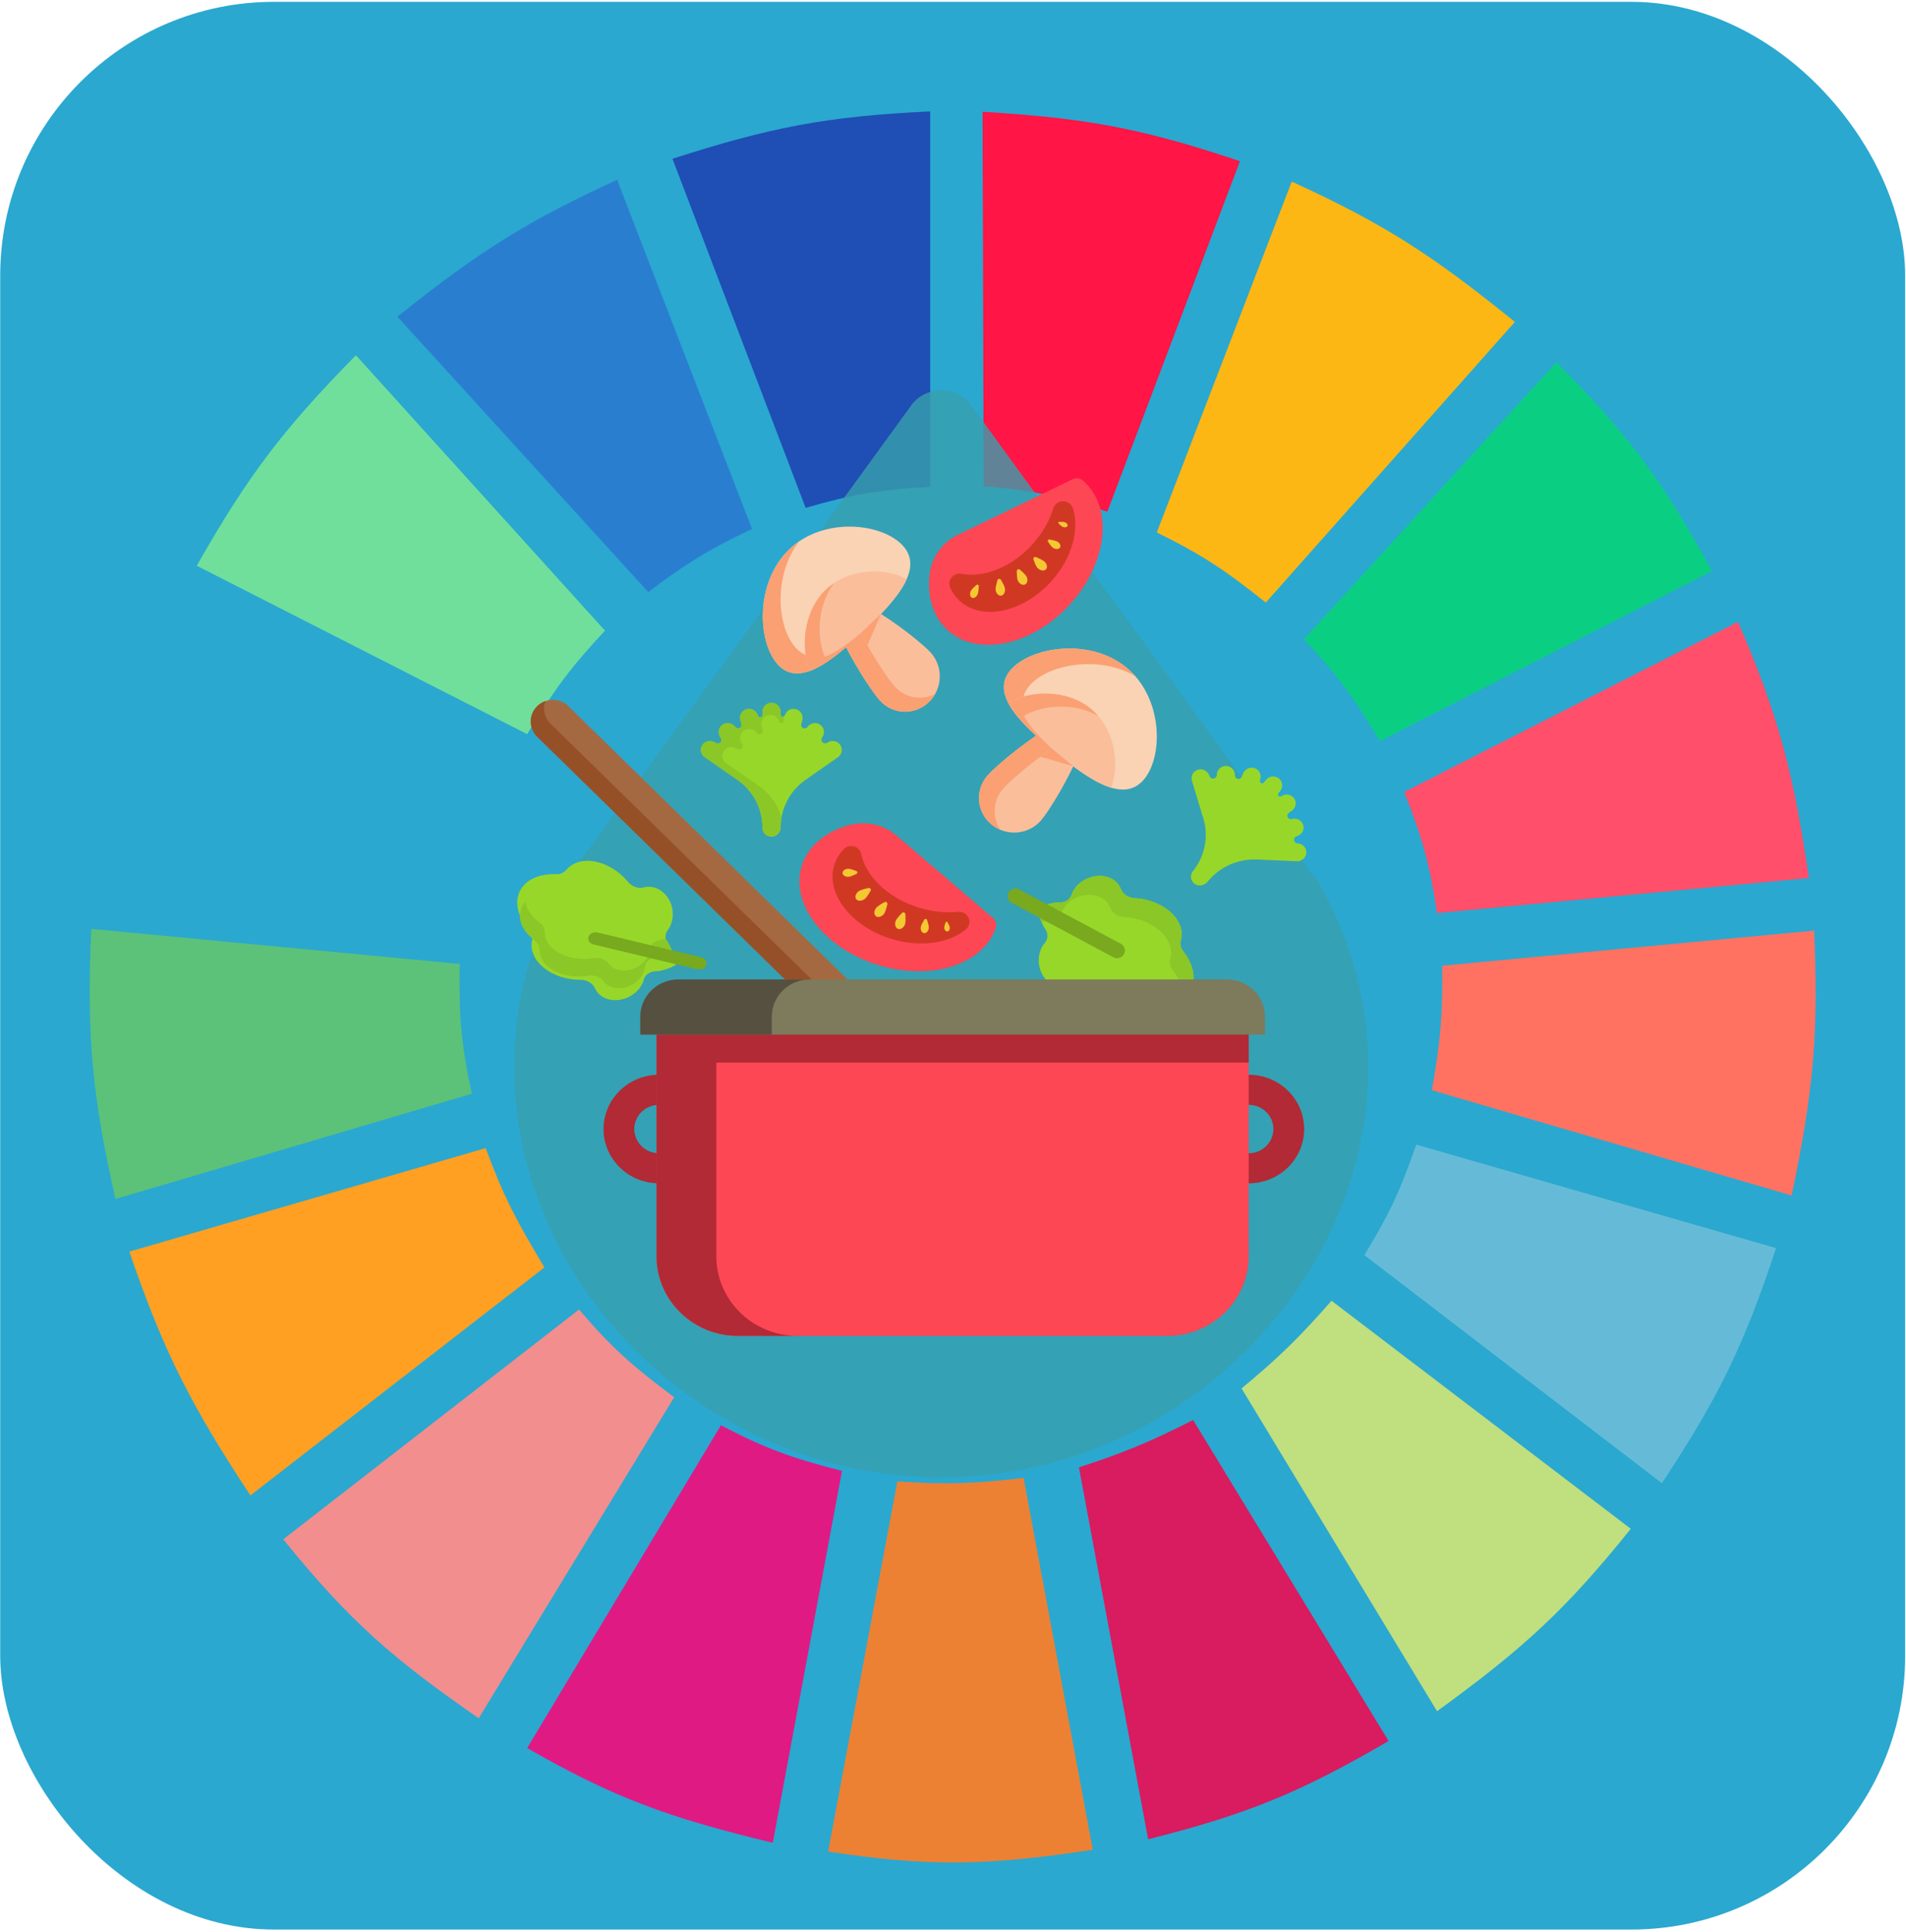 <svg width="686" height="695" viewBox="0 0 686 695" fill="none" xmlns="http://www.w3.org/2000/svg">
<rect x="0.074" y="0.665" width="685.626" height="693.507" rx="98.51" fill="#2AA8D0"/>
<g clip-path="url(#clip0)">
<path d="M289.97 182.707L242.031 57.123C276.842 45.946 296.998 41.857 334.796 40.084V175.134C316.83 176.142 306.987 177.763 289.97 182.707Z" fill="#1F4EB4"/>
<path d="M354.022 174.871L353.654 40.214C390.105 42.421 410.366 45.923 446.283 57.995L398.549 184.081C381.42 178.497 371.657 176.436 354.022 174.871Z" fill="#FF1546"/>
<path d="M416.354 191.542L464.915 65.327C499.441 81.079 516.589 92.682 545.228 115.813L455.576 216.785C441.557 205.58 433.173 199.839 416.354 191.542Z" fill="#FDB714"/>
<path d="M469.271 230.038L560.168 130.328C586.833 157.069 598.738 173.71 616.2 205.426L496.665 266.64C487.433 251.145 481.56 243.034 469.271 230.038Z" fill="#0ACF83"/>
<path d="M505.381 284.941L625.539 223.727C640.428 258.118 645.512 278.455 651.064 315.864L517.21 328.486C514.585 311.025 511.993 301.5 505.381 284.941Z" fill="#FF4F6A"/>
<path d="M515.34 392.224C518.337 375.458 519.292 365.714 519.075 347.418L652.93 334.796C654.592 371.482 652.766 392.33 644.836 430.089L515.34 392.224Z" fill="#FF7262"/>
<path d="M491.059 451.545C499.836 437.129 503.968 428.461 509.736 411.788L639.233 449.021C627.646 484.045 618.654 502.562 598.142 533.585L491.059 451.545Z" fill="#65BBD7"/>
<path d="M586.942 549.994L479.236 467.954C467.402 481.449 460.29 488.325 446.861 499.507L517.213 615.626C548.368 593.047 563.814 578.81 586.942 549.994Z" fill="#C0DF7E"/>
<path d="M499.774 626.354L429.422 510.867C414.159 518.58 405.22 522.394 388.332 527.906L413.235 661.694C448.913 652.7 467.873 644.925 499.774 626.354Z" fill="#D91B5F"/>
<path d="M322.962 532.955C340.708 534.117 350.659 533.77 368.41 531.692L393.313 665.481C355.25 671.216 334.335 671.687 298.059 666.112L322.962 532.955Z" fill="#EC8134"/>
<path d="M189.736 628.878L259.465 512.76C275.274 521.029 284.864 524.548 303.046 529.168L278.143 662.956C240.499 653.914 220.914 646.766 189.736 628.878Z" fill="#E01A83"/>
<path d="M101.947 553.78L208.408 471.109C220.28 485.077 228.001 491.741 242.65 502.663L172.299 618.15C141.505 596.865 125.733 583.199 101.947 553.78Z" fill="#F28E8E"/>
<path d="M90.124 538.003C68.947 505.851 59.065 486.818 46.543 450.283L174.794 413.05C181.2 430.3 186.058 439.636 195.962 455.963L90.124 538.003Z" fill="#FFA023"/>
<path d="M41.557 431.351C33.318 394.828 31.086 373.643 32.841 334.166L165.45 346.787C165.111 366.338 166.155 376.501 169.808 393.487L41.557 431.351Z" fill="#5CC279"/>
<path d="M34.707 314.602L167.317 325.962C170.996 308.565 173.754 298.882 180.391 281.786L62.101 220.572C46.379 256.032 40.145 276.562 34.707 314.602Z" fill="#2AA8D0"/>
<path d="M70.816 203.532C89.353 170.898 101.98 154.392 128.094 127.803L217.745 226.882C205.614 239.848 199.495 248.021 189.729 264.116L70.816 203.532Z" fill="#70DF9C"/>
<path d="M233.309 212.999C246.759 202.861 254.852 197.786 270.664 190.28L222.103 64.696C190.503 79.21 173.153 89.836 143.035 113.92L233.309 212.999Z" fill="#2A7ED0"/>
<g filter="url(#filter0_dd)">
<path opacity="0.8" d="M473.733 316.176C473.733 315.717 473.265 315.256 472.796 315.256L350.037 146.423C347.694 142.742 343.477 140.442 338.792 140.442C334.106 140.442 329.889 142.742 327.546 146.423L204.788 315.256C204.32 315.716 204.32 316.176 203.851 316.176C191.201 337.338 185.109 359.88 185.109 383.801C185.109 463.847 255.391 531.472 338.792 531.472C393.612 531.472 444.682 502.03 472.795 454.647C498.566 410.483 499.034 358.959 473.733 316.176Z" fill="#399FAC"/>
<path d="M412.355 376.723C404.389 376.723 398.299 382.703 398.299 390.523C398.299 423.186 371.123 449.868 337.857 449.868C329.891 449.868 323.801 455.848 323.801 463.669C323.801 471.489 329.892 477.469 337.857 477.469C386.585 477.469 426.412 438.366 426.412 390.522C426.411 382.703 420.32 376.723 412.355 376.723Z" fill="#00BBD3"/>
<path d="M325.261 372.168L314.017 383.173L193.348 265.063C190.243 262.024 190.243 257.097 193.348 254.058C196.452 251.019 201.486 251.019 204.591 254.058L325.261 372.168Z" fill="#A56941"/>
<path d="M196.292 252.241C195.218 252.616 194.208 253.216 193.348 254.058C190.243 257.096 190.243 262.023 193.348 265.062L314.017 383.173L318.818 378.474L198.148 260.364C195.903 258.166 195.29 254.985 196.292 252.241Z" fill="#965028"/>
<path d="M381.167 355.116C382.045 355.256 382.902 355.227 383.715 355.051C385.741 354.612 388.003 355.594 389.245 357.303C389.403 357.519 389.565 357.734 389.733 357.948C395.139 364.812 403.946 367.692 409.404 364.379C410.066 363.977 410.646 363.502 411.147 362.966C412.067 361.98 413.426 361.42 414.925 361.561C420.874 362.125 426.099 360.246 428.392 356.137C430.668 352.056 429.492 346.784 425.853 342.213C424.888 341.001 424.626 339.522 425.003 338.18C425.207 337.452 425.308 336.69 425.295 335.898C425.193 329.613 417.957 323.917 409.134 323.176C408.86 323.153 408.587 323.135 408.316 323.122C406.176 323.023 404.11 321.691 403.391 319.785C403.103 319.02 402.665 318.299 402.069 317.651C399.084 314.403 393.293 314.253 389.136 317.315C387.436 318.567 386.275 320.162 385.7 321.833C385.103 323.564 383.433 324.715 381.385 324.683C377.064 324.616 373.609 326.758 373.609 326.758C373.609 326.758 373.756 330.553 376.21 334.222C377.311 335.868 377.21 337.855 376.033 339.231C374.84 340.623 374.048 342.497 373.885 344.648C373.501 349.725 376.761 354.412 381.167 355.116Z" fill="#97D729"/>
<path d="M377.594 331.477C379.642 331.509 381.312 330.357 381.909 328.627C382.484 326.956 383.645 325.361 385.345 324.109C389.502 321.047 395.293 321.198 398.278 324.445C398.873 325.092 399.312 325.814 399.6 326.579C400.318 328.485 402.384 329.816 404.525 329.916C404.796 329.928 405.069 329.946 405.343 329.969C414.166 330.71 421.402 336.406 421.504 342.692C421.517 343.483 421.416 344.246 421.212 344.973C420.835 346.316 421.096 347.794 422.062 349.006C424.645 352.251 425.979 355.848 425.726 359.122C426.821 358.314 427.731 357.321 428.391 356.137C430.668 352.056 429.492 346.784 425.853 342.213C424.888 341.001 424.626 339.522 425.003 338.18C425.207 337.452 425.308 336.69 425.295 335.898C425.193 329.613 417.957 323.917 409.134 323.176C408.86 323.153 408.587 323.135 408.316 323.122C406.176 323.023 404.109 321.691 403.391 319.785C403.103 319.02 402.665 318.299 402.069 317.651C399.084 314.403 393.293 314.253 389.136 317.315C387.436 318.567 386.275 320.162 385.7 321.833C385.103 323.564 383.433 324.715 381.385 324.683C377.064 324.616 373.609 326.758 373.609 326.758C373.609 326.758 373.701 329.009 374.86 331.718C375.71 331.561 376.628 331.462 377.594 331.477Z" fill="#8BC727"/>
<path d="M362.749 323.168C362.547 322.491 362.607 321.738 362.98 321.069C363.726 319.732 365.438 319.241 366.803 319.971L403.406 339.536C404.771 340.266 405.274 341.942 404.528 343.278C403.782 344.615 402.07 345.107 400.705 344.377L364.102 324.812C363.419 324.447 362.953 323.845 362.749 323.168Z" fill="#78A91F"/>
<path d="M234.277 319.052C233.392 318.961 232.537 319.037 231.736 319.258C229.738 319.809 227.424 318.955 226.084 317.317C225.915 317.11 225.74 316.904 225.56 316.7C219.765 310.147 210.805 307.76 205.548 311.371C204.91 311.809 204.359 312.315 203.89 312.878C203.028 313.914 201.704 314.549 200.199 314.49C194.227 314.258 189.119 316.423 187.068 320.653C185.032 324.854 186.511 330.052 190.41 334.414C191.443 335.571 191.79 337.032 191.492 338.394C191.33 339.131 191.273 339.898 191.332 340.688C191.799 346.958 199.352 352.243 208.204 352.493C208.479 352.501 208.753 352.504 209.024 352.501C211.167 352.482 213.306 353.697 214.134 355.56C214.466 356.307 214.945 357.003 215.577 357.617C218.747 360.694 224.537 360.523 228.51 357.235C230.134 355.89 231.201 354.233 231.679 352.533C232.174 350.772 233.774 349.53 235.821 349.448C240.139 349.275 243.464 346.945 243.464 346.945C243.464 346.945 243.098 343.164 240.436 339.637C239.241 338.055 239.226 336.066 240.322 334.627C241.433 333.171 242.115 331.256 242.153 329.099C242.242 324.009 238.716 319.51 234.277 319.052Z" fill="#97D729"/>
<path d="M237.12 338.302C235.322 338.662 234.11 339.932 233.962 341.479C233.819 342.972 233.147 344.514 231.93 345.873C228.955 349.196 223.859 350.163 220.548 348.035C219.889 347.61 219.349 347.095 218.932 346.515C217.894 345.07 215.801 344.356 213.907 344.678C213.668 344.719 213.425 344.756 213.18 344.788C205.305 345.839 197.751 342.482 196.307 337.291C196.125 336.637 196.049 335.985 196.071 335.344C196.111 334.159 195.564 332.983 194.458 332.161C191.5 329.958 189.559 327.228 189.074 324.466C188.291 325.343 187.709 326.337 187.387 327.444C186.276 331.256 188.44 335.405 192.607 338.508C193.712 339.331 194.26 340.507 194.22 341.691C194.198 342.333 194.274 342.984 194.456 343.638C195.9 348.83 203.454 352.186 211.329 351.136C211.574 351.103 211.817 351.066 212.056 351.026C213.949 350.704 216.043 351.418 217.081 352.863C217.498 353.442 218.037 353.958 218.697 354.382C222.008 356.512 227.104 355.543 230.079 352.221C231.296 350.862 231.968 349.32 232.111 347.827C232.259 346.279 233.471 345.009 235.269 344.649C239.062 343.889 241.622 341.462 241.622 341.462C241.622 341.462 241.056 339.613 239.459 337.586C238.75 337.876 237.968 338.132 237.12 338.302Z" fill="#8BC727"/>
<path d="M253.973 345.478C254.301 345.978 254.406 346.584 254.21 347.18C253.818 348.37 252.37 349.065 250.977 348.731L213.636 339.786C212.242 339.452 211.43 338.216 211.823 337.025C212.215 335.834 213.663 335.14 215.056 335.473L252.397 344.419C253.094 344.585 253.645 344.978 253.973 345.478Z" fill="#78A91F"/>
<path d="M237.184 425.718C226.18 425.718 217.227 416.956 217.227 406.184C217.227 395.413 226.18 386.65 237.184 386.65C248.189 386.65 257.142 395.413 257.142 406.184C257.142 416.956 248.189 425.718 237.184 425.718ZM237.184 397.479C232.28 397.479 228.29 401.384 228.29 406.184C228.29 410.984 232.28 414.89 237.184 414.89C242.089 414.89 246.079 410.984 246.079 406.184C246.079 401.384 242.089 397.479 237.184 397.479Z" fill="#B12A35"/>
<path d="M449.426 425.718C438.421 425.718 429.469 416.956 429.469 406.184C429.469 395.413 438.421 386.65 449.426 386.65C460.431 386.65 469.383 395.413 469.383 406.184C469.383 416.956 460.431 425.718 449.426 425.718ZM449.426 397.479C444.522 397.479 440.532 401.384 440.532 406.184C440.532 410.984 444.522 414.89 449.426 414.89C454.33 414.89 458.32 410.984 458.32 406.184C458.32 401.384 454.33 397.479 449.426 397.479Z" fill="#B12A35"/>
<path d="M420.135 480.601H265.585C249.409 480.601 236.297 467.766 236.297 451.934V360.008H449.424V451.934C449.424 467.766 436.311 480.601 420.135 480.601Z" fill="#FD4755"/>
<path d="M257.812 451.934V382.267H449.424V360.008H236.297V451.934C236.297 467.766 249.41 480.6 265.585 480.6H287.1C270.925 480.601 257.812 467.766 257.812 451.934Z" fill="#B12A35"/>
<path d="M441.601 352.374H244.135C236.577 352.374 230.449 358.371 230.449 365.77V372.219H455.286V365.77C455.286 358.371 449.159 352.374 441.601 352.374Z" fill="#7E7A5C"/>
<path d="M291.461 352.374H244.135C236.577 352.374 230.449 358.371 230.449 365.77V372.219H277.775V365.77C277.775 358.371 283.902 352.374 291.461 352.374Z" fill="#565041"/>
<path d="M411.626 280.533C404.459 288.857 392.701 281.223 379.477 270.318C366.254 259.412 356.572 249.366 363.738 241.04C370.905 232.716 392.204 229.265 405.428 240.17C418.652 251.076 418.792 272.208 411.626 280.533Z" fill="#FAD2B4"/>
<path d="M370.541 246.646C377.082 239.047 395.395 235.516 408.597 243.25C407.639 242.158 406.59 241.124 405.436 240.172C392.213 229.267 370.913 232.718 363.746 241.042C356.58 249.367 366.262 259.414 379.485 270.32C380.639 271.271 381.781 272.196 382.911 273.089C371.497 263.278 364 254.245 370.541 246.646Z" fill="#FAA073"/>
<path d="M399.882 283.366C403.021 275.422 401.523 262.341 392.648 255.021C383.773 247.702 370.347 248.477 362.882 252.853C364.824 256.602 368.429 260.554 372.918 264.659C365.311 269.81 357.65 276.414 355.322 279.119C350.809 284.362 351.493 292.193 356.848 296.61C362.205 301.028 370.205 300.358 374.719 295.115C377.047 292.41 382.396 283.9 386.292 275.688C391.186 279.323 395.777 282.129 399.882 283.366Z" fill="#FABE9B"/>
<path d="M360.984 283.787C363.313 281.082 370.974 274.479 378.58 269.327C374.091 265.223 370.487 261.271 368.544 257.521C375.2 253.619 386.591 252.586 395.273 257.594C394.481 256.678 393.61 255.814 392.648 255.02C383.772 247.7 370.347 248.475 362.882 252.851C364.824 256.6 368.428 260.552 372.918 264.657C365.311 269.808 357.65 276.412 355.322 279.117C350.809 284.36 351.493 292.191 356.848 296.608C357.834 297.42 358.909 298.059 360.035 298.531C357.08 294.068 357.301 288.066 360.984 283.787Z" fill="#FAA073"/>
<path d="M386.294 275.686L378.581 269.326L374.494 272.223L386.294 275.686Z" fill="#FAA073"/>
<path d="M324.971 196.318C332.36 204.445 323.349 215.185 310.913 226.981C298.477 238.777 287.325 247.161 279.936 239.034C272.546 230.906 271.718 209.345 284.154 197.549C296.59 185.753 317.582 188.19 324.971 196.318Z" fill="#FAD2B4"/>
<path d="M286.326 232.969C279.581 225.551 278.308 206.944 287.593 194.783C286.393 195.601 285.239 196.515 284.154 197.544C271.718 209.34 272.547 230.902 279.936 239.03C287.325 247.158 298.477 238.772 310.913 226.977C311.998 225.948 313.055 224.927 314.08 223.915C302.95 234.047 293.07 240.387 286.326 232.969Z" fill="#FAA073"/>
<path d="M326.35 208.323C318.848 204.239 305.682 204.131 297.335 212.048C288.988 219.965 288.121 233.384 291.554 241.328C295.513 239.857 299.874 236.761 304.496 232.806C308.681 240.984 314.302 249.393 316.703 252.033C321.357 257.152 329.213 257.427 334.25 252.65C339.287 247.872 339.598 239.849 334.944 234.731C332.543 232.09 324.749 225.744 317.073 220.875C321.277 216.461 324.622 212.246 326.35 208.323Z" fill="#FABE9B"/>
<path d="M322.021 246.982C319.62 244.341 314 235.932 309.813 227.755C305.193 231.71 300.83 234.806 296.872 236.277C293.81 229.195 294.174 217.763 300.202 209.756C299.197 210.431 298.233 211.19 297.327 212.048C288.981 219.965 288.113 233.384 291.546 241.328C295.505 239.857 299.867 236.761 304.488 232.806C308.674 240.984 314.294 249.393 316.695 252.033C321.349 257.152 329.205 257.427 334.242 252.65C335.168 251.771 335.933 250.782 336.539 249.722C331.749 252.11 325.819 251.16 322.021 246.982Z" fill="#FAA073"/>
<path d="M317.069 220.875L309.817 227.755L312.193 232.165L317.069 220.875Z" fill="#FAA073"/>
<path d="M277.915 300.997C279.607 300.887 280.975 299.275 280.975 297.616C280.975 290.838 284.319 284.478 289.954 280.538L301.605 272.393C303.079 271.363 303.42 269.358 302.367 267.916C301.316 266.468 299.267 266.139 297.793 267.169C296.559 268.032 295.035 266.552 295.906 265.337L295.921 265.315C296.905 263.943 296.757 262.014 295.454 260.926C293.959 259.677 291.732 259.981 290.631 261.518C289.81 262.665 287.979 261.808 288.375 260.462L288.733 259.244C289.207 257.633 288.427 255.856 286.833 255.243C285.004 254.538 283 255.534 282.468 257.337C282.363 257.694 282.006 257.921 281.631 257.869C281.255 257.817 280.976 257.503 280.976 257.131V256.198C280.976 254.522 279.724 253.025 278.019 252.866C276.063 252.683 274.417 254.184 274.417 256.061V257.227C274.417 257.628 274.116 257.968 273.71 258.025C273.305 258.082 272.918 257.838 272.802 257.454C272.32 255.845 270.687 254.754 269.005 255.072C267.076 255.436 265.929 257.329 266.469 259.131L266.86 260.433C267.036 261.018 266.753 261.642 266.193 261.908C265.632 262.174 264.957 262.004 264.597 261.506C263.486 259.975 261.262 259.681 259.772 260.935C258.474 262.029 258.334 263.96 259.324 265.328L259.406 265.441C259.779 265.957 259.718 266.661 259.262 267.108C258.805 267.555 258.085 267.615 257.558 267.249C256.179 266.292 254.233 266.397 253.105 267.628C251.901 268.942 252.018 270.877 253.216 272.049C253.345 272.175 253.487 272.293 253.64 272.4L265.38 280.549C271.049 284.484 274.417 290.865 274.417 297.667V297.794C274.417 298.681 274.785 299.483 275.378 300.064C276.018 300.691 276.923 301.06 277.915 300.997Z" fill="#97D729"/>
<path d="M430.072 318.054C431.473 318.989 433.565 318.546 434.611 317.24C438.882 311.906 445.523 308.919 452.441 309.22L466.744 309.842C468.554 309.922 470.086 308.55 470.166 306.779C470.251 305.005 468.845 303.509 467.036 303.43C465.521 303.364 465.254 301.279 466.705 300.849L466.731 300.841C468.37 300.354 469.469 298.746 469.129 297.103C468.739 295.218 466.795 294.113 464.96 294.658C463.591 295.065 462.689 293.285 463.85 292.464L464.9 291.722C466.287 290.74 466.793 288.87 465.925 287.425C464.93 285.767 462.725 285.34 461.17 286.439C460.862 286.656 460.438 286.619 460.175 286.352C459.912 286.084 459.891 285.668 460.125 285.375L460.713 284.641C461.769 283.322 461.727 281.388 460.485 280.233C459.061 278.908 456.82 279.096 455.637 280.573L454.902 281.491C454.65 281.807 454.198 281.892 453.843 281.692C453.488 281.493 453.337 281.067 453.488 280.695C454.122 279.138 453.525 277.293 452.001 276.527C450.253 275.649 448.157 276.447 447.447 278.191L446.934 279.452C446.703 280.019 446.088 280.339 445.479 280.21C444.87 280.081 444.446 279.539 444.476 278.93C444.566 277.055 443.001 275.48 441.038 275.568C439.327 275.645 438 277.08 437.917 278.755L437.911 278.894C437.879 279.525 437.387 280.043 436.746 280.119C436.105 280.195 435.501 279.807 435.317 279.201C434.835 277.615 433.237 276.523 431.573 276.811C429.797 277.118 428.67 278.712 428.874 280.357C428.896 280.535 428.933 280.713 428.987 280.89L433.092 294.391C435.074 300.912 433.704 307.967 429.417 313.322L429.337 313.422C428.778 314.12 428.562 314.973 428.662 315.788C428.771 316.668 429.251 317.506 430.072 318.054Z" fill="#97D729"/>
<path d="M281.282 294.119C279.967 289.556 277.102 285.5 273.057 282.692L261.318 274.543C261.164 274.436 261.022 274.319 260.893 274.192C259.696 273.02 259.578 271.085 260.782 269.771C261.911 268.54 263.857 268.435 265.235 269.392C265.762 269.758 266.482 269.698 266.939 269.251C267.396 268.804 267.457 268.1 267.083 267.584L267.002 267.471C266.011 266.103 266.151 264.172 267.45 263.079C268.939 261.825 271.163 262.119 272.274 263.649C272.634 264.147 273.309 264.317 273.87 264.051C274.431 263.785 274.713 263.162 274.537 262.576L274.147 261.274C273.606 259.472 274.753 257.579 276.682 257.215C278.364 256.897 279.996 257.988 280.479 259.597C280.595 259.982 280.981 260.225 281.387 260.168C281.792 260.111 282.094 259.771 282.094 259.37V258.204C282.094 258.05 282.121 257.904 282.142 257.756C281.994 257.848 281.815 257.891 281.63 257.865C281.255 257.813 280.975 257.499 280.975 257.127V256.195C280.975 254.518 279.723 253.021 278.018 252.862C276.062 252.679 274.416 254.18 274.416 256.057V257.223C274.416 257.624 274.115 257.964 273.71 258.021C273.304 258.078 272.917 257.834 272.802 257.45C272.319 255.841 270.687 254.751 269.005 255.068C267.076 255.432 265.929 257.325 266.469 259.127L266.86 260.429C267.036 261.014 266.753 261.638 266.193 261.904C265.632 262.17 264.957 262 264.597 261.502C263.486 259.971 261.262 259.677 259.772 260.931C258.474 262.025 258.334 263.956 259.324 265.324L259.406 265.437C259.779 265.953 259.718 266.658 259.262 267.104C258.804 267.551 258.085 267.611 257.558 267.245C256.179 266.288 254.233 266.393 253.105 267.624C251.901 268.938 252.018 270.873 253.216 272.045C253.345 272.171 253.487 272.289 253.64 272.396L265.38 280.545C271.049 284.48 274.417 290.861 274.417 297.664V297.791C274.417 298.677 274.785 299.479 275.378 300.06C276.019 300.688 276.924 301.058 277.916 300.993C279.607 300.884 280.976 299.272 280.976 297.612C280.976 296.431 281.084 295.264 281.282 294.119Z" fill="#8BC727"/>
<path d="M357.45 330.323L322.584 300.53C317.583 296.256 310.659 295.131 304.364 297.199C304.332 297.21 304.3 297.22 304.267 297.23C296.721 299.665 290.961 304.446 288.714 311.053C284.111 324.586 295.981 340.641 315.227 346.912C334.472 353.184 353.806 347.297 358.409 333.764C358.827 332.533 358.449 331.177 357.45 330.323Z" fill="#FD4755"/>
<path d="M330.124 326.34C319.302 322.814 311.621 315.135 309.981 307.247C309.707 305.93 308.708 304.871 307.388 304.499C306.069 304.128 304.646 304.504 303.701 305.478C302.206 307.016 301.066 308.814 300.375 310.847C296.946 320.926 305.787 332.884 320.121 337.555C330.743 341.016 341.409 339.501 347.605 334.388C348.842 333.368 349.254 331.678 348.623 330.221C347.991 328.764 346.461 327.877 344.852 328.04C340.259 328.507 335.189 327.992 330.124 326.34Z" fill="#D13824"/>
<path d="M305.233 312.548C305.908 312.52 307.251 312.987 308.219 313.365C308.429 313.447 308.57 313.642 308.579 313.864C308.589 314.085 308.465 314.291 308.262 314.391C307.33 314.847 306.032 315.422 305.357 315.449C304.231 315.496 303.289 314.884 303.255 314.083C303.22 313.281 304.106 312.594 305.233 312.548Z" fill="#F4C833"/>
<path d="M309.063 320.632C309.715 320.157 311.374 319.73 312.599 319.465C312.865 319.407 313.141 319.508 313.303 319.722C313.466 319.936 313.485 320.223 313.352 320.456C312.741 321.529 311.848 322.961 311.195 323.436C310.106 324.229 308.746 324.245 308.157 323.471C307.568 322.697 307.974 321.425 309.063 320.632Z" fill="#F4C833"/>
<path d="M315.313 326.662C315.798 326.023 317.26 325.147 318.355 324.547C318.592 324.416 318.886 324.435 319.105 324.594C319.324 324.753 319.427 325.023 319.369 325.283C319.099 326.483 318.666 328.106 318.181 328.745C317.371 329.813 316.074 330.211 315.282 329.636C314.49 329.061 314.504 327.729 315.313 326.662Z" fill="#F4C833"/>
<path d="M322.372 331.328C322.647 330.579 323.786 329.326 324.657 328.441C324.845 328.249 325.132 328.183 325.389 328.273C325.645 328.363 325.824 328.592 325.845 328.858C325.942 330.082 326.007 331.759 325.733 332.508C325.274 333.759 324.15 334.509 323.222 334.183C322.295 333.857 321.913 332.579 322.372 331.328Z" fill="#F4C833"/>
<path d="M331.386 333.583C331.464 332.937 332.136 331.734 332.662 330.873C332.776 330.686 332.992 330.582 333.213 330.608C333.434 330.633 333.619 330.784 333.686 330.992C333.994 331.949 334.362 333.272 334.284 333.918C334.154 334.996 333.4 335.795 332.6 335.703C331.801 335.61 331.257 334.661 331.386 333.583Z" fill="#F4C833"/>
<path d="M339.851 333.848C339.813 333.405 340.093 332.508 340.325 331.86C340.376 331.719 340.505 331.62 340.657 331.608C340.809 331.595 340.954 331.67 341.028 331.801C341.369 332.401 341.801 333.238 341.84 333.681C341.905 334.421 341.512 335.059 340.963 335.105C340.414 335.151 339.916 334.588 339.851 333.848Z" fill="#F4C833"/>
<path d="M386.085 172.398L344.597 192.479C338.645 195.359 334.927 201.186 334.462 207.669C334.46 207.702 334.457 207.735 334.454 207.768C333.855 215.523 336.156 222.564 341.527 227.131C352.529 236.485 372.231 231.917 385.533 216.929C398.835 201.94 400.7 182.206 389.699 172.852C388.699 172.002 387.274 171.823 386.085 172.398Z" fill="#FD4755"/>
<path d="M371.833 195.566C364.353 203.993 354.161 207.99 346.089 206.445C344.742 206.186 343.359 206.683 342.502 207.733C341.645 208.783 341.455 210.213 342.01 211.442C342.888 213.383 344.147 215.103 345.8 216.508C353.993 223.475 368.667 220.073 378.574 208.91C385.916 200.637 388.58 190.416 386.134 182.853C385.646 181.344 384.21 180.322 382.593 180.334C380.975 180.346 379.552 181.389 379.088 182.905C377.766 187.236 375.335 191.621 371.833 195.566Z" fill="#D13824"/>
<path d="M349.411 212.592C349.694 212.005 350.682 211.091 351.43 210.452C351.592 210.314 351.815 210.288 352 210.387C352.185 210.487 352.298 210.691 352.287 210.912C352.238 211.925 352.12 213.304 351.838 213.891C351.365 214.87 350.439 215.373 349.769 215.015C349.098 214.656 348.938 213.571 349.411 212.592Z" fill="#F4C833"/>
<path d="M358.347 212.192C358.253 211.426 358.672 209.85 359.024 208.709C359.1 208.462 359.314 208.281 359.57 208.248C359.826 208.215 360.076 208.336 360.21 208.557C360.825 209.573 361.61 210.993 361.703 211.759C361.859 213.038 361.235 214.172 360.308 214.292C359.381 214.412 358.503 213.471 358.347 212.192Z" fill="#F4C833"/>
<path d="M366.339 208.882C366.019 208.193 365.958 206.6 365.962 205.434C365.962 205.18 366.119 204.95 366.36 204.846C366.601 204.742 366.884 204.783 367.081 204.951C367.988 205.726 369.183 206.829 369.504 207.519C370.04 208.67 369.766 209.908 368.892 210.285C368.018 210.661 366.875 210.034 366.339 208.882Z" fill="#F4C833"/>
<path d="M373.41 204.316C372.878 203.76 372.313 202.286 371.946 201.194C371.866 200.957 371.945 200.698 372.147 200.533C372.349 200.369 372.637 200.328 372.882 200.431C374.012 200.903 375.528 201.603 376.059 202.159C376.947 203.086 377.074 204.321 376.342 204.917C375.611 205.512 374.298 205.243 373.41 204.316Z" fill="#F4C833"/>
<path d="M378.995 197.08C378.457 196.73 377.706 195.66 377.191 194.857C377.079 194.683 377.089 194.465 377.218 194.3C377.346 194.135 377.568 194.054 377.785 194.093C378.784 194.274 380.137 194.57 380.674 194.919C381.572 195.502 381.924 196.459 381.461 197.056C380.996 197.651 379.893 197.663 378.995 197.08Z" fill="#F4C833"/>
<path d="M382.534 189.577C382.121 189.41 381.457 188.788 380.99 188.315C380.889 188.212 380.863 188.065 380.924 187.938C380.985 187.812 381.122 187.729 381.273 187.728C381.97 187.724 382.921 187.751 383.335 187.918C384.024 188.195 384.405 188.792 384.184 189.25C383.962 189.708 383.224 189.855 382.534 189.577Z" fill="#F4C833"/>
</g>
</g>
<defs>
<filter id="filter0_dd" x="141.927" y="104.979" width="386.157" height="470.981" filterUnits="userSpaceOnUse" color-interpolation-filters="sRGB">
<feFlood flood-opacity="0" result="BackgroundImageFix"/>
<feColorMatrix in="SourceAlpha" type="matrix" values="0 0 0 0 0 0 0 0 0 0 0 0 0 0 0 0 0 0 127 0"/>
<feOffset dx="19.702" dy="19.702"/>
<feGaussianBlur stdDeviation="7.881"/>
<feColorMatrix type="matrix" values="0 0 0 0 0 0 0 0 0 0 0 0 0 0 0 0 0 0 0.25 0"/>
<feBlend mode="normal" in2="BackgroundImageFix" result="effect1_dropShadow"/>
<feColorMatrix in="SourceAlpha" type="matrix" values="0 0 0 0 0 0 0 0 0 0 0 0 0 0 0 0 0 0 127 0"/>
<feOffset dx="-19.702" dy="-19.702"/>
<feGaussianBlur stdDeviation="7.881"/>
<feColorMatrix type="matrix" values="0 0 0 0 0 0 0 0 0 0 0 0 0 0 0 0 0 0 0.25 0"/>
<feBlend mode="normal" in2="effect1_dropShadow" result="effect2_dropShadow"/>
<feBlend mode="normal" in="SourceGraphic" in2="effect2_dropShadow" result="shape"/>
</filter>
<clipPath id="clip0">
<rect width="622.58" height="646.222" fill="white" transform="translate(31.598 24.307)"/>
</clipPath>
</defs>
</svg>
